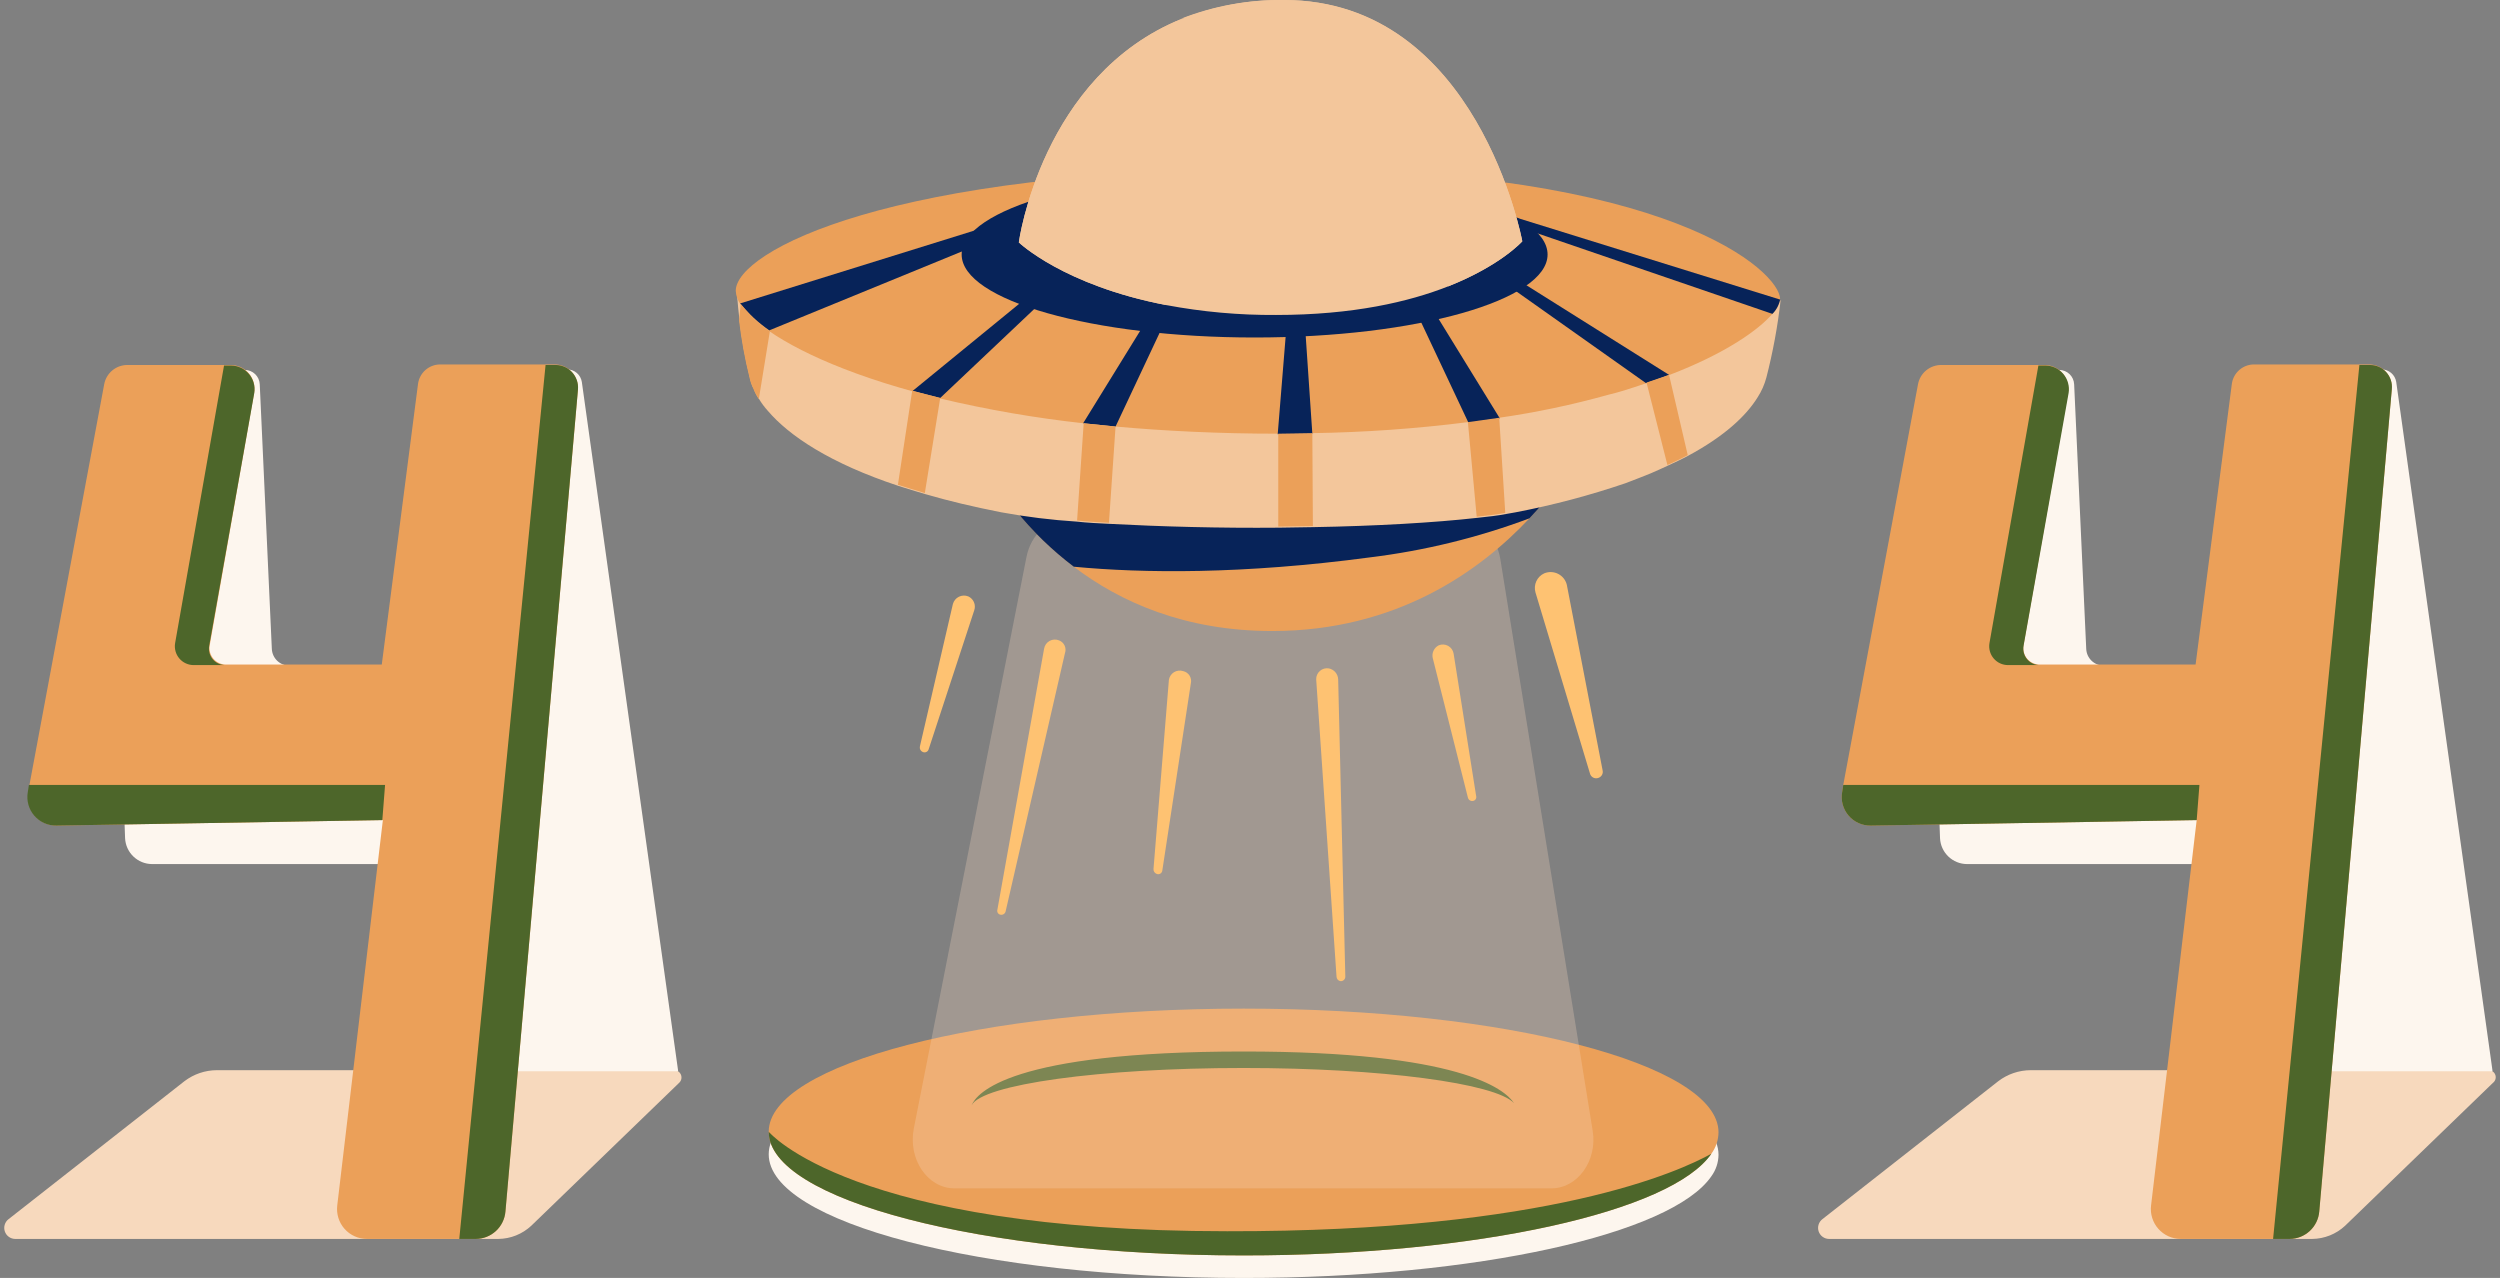 <svg width="313" height="160" viewBox="0 0 313 160" fill="none" xmlns="http://www.w3.org/2000/svg">
<rect x="0" y="0" width="313" height="160" fill="#808080" stroke="none"/>
<g clip-path="url(#clip0_0_363)">
<path d="M96.243 144.516C96.243 136.052 122.875 129.102 155.701 129.102C188.526 129.102 215.158 136.052 215.158 144.585C215.146 145.551 214.834 146.489 214.263 147.269C209.309 154.495 184.948 160 155.701 160C122.875 160 96.243 153.05 96.243 144.516Z" fill="#FDF6EE"/>
<path d="M84.409 133.987H27.154C25.687 133.991 24.261 134.474 23.094 135.364L1.073 152.637C0.844 152.811 0.677 153.053 0.592 153.328C0.508 153.603 0.511 153.897 0.602 154.17C0.693 154.442 0.867 154.68 1.099 154.849C1.332 155.018 1.611 155.111 1.898 155.114H62.388C63.922 155.099 65.395 154.51 66.517 153.462L85.028 135.57C85.163 135.446 85.257 135.283 85.299 135.104C85.34 134.926 85.326 134.738 85.259 134.567C85.192 134.396 85.075 134.25 84.924 134.146C84.772 134.043 84.593 133.987 84.409 133.987V133.987Z" fill="#F7D9BD"/>
<path d="M311.57 133.987H254.246C252.779 133.991 251.353 134.474 250.186 135.364L228.165 152.637C227.937 152.811 227.769 153.053 227.684 153.328C227.6 153.603 227.604 153.897 227.694 154.17C227.785 154.442 227.959 154.68 228.191 154.849C228.424 155.018 228.703 155.111 228.99 155.114H289.48C291.014 155.099 292.487 154.51 293.609 153.462L312.12 135.57C312.267 135.457 312.375 135.301 312.428 135.123C312.481 134.945 312.477 134.755 312.416 134.58C312.355 134.405 312.241 134.254 312.089 134.147C311.937 134.041 311.755 133.985 311.57 133.987V133.987Z" fill="#F7D9BD"/>
<path d="M96.243 141.695C96.243 133.231 122.875 126.28 155.7 126.28C188.526 126.28 215.157 133.231 215.157 141.764C215.146 142.73 214.833 143.668 214.263 144.448C209.308 151.673 184.947 157.179 155.7 157.179C122.875 157.179 96.243 150.228 96.243 141.695Z" fill="#EBA059"/>
<path d="M214.263 144.448C209.308 151.673 185.016 157.179 155.7 157.179C122.875 157.179 96.243 150.228 96.243 141.695C96.243 141.695 106.565 154.151 153.636 154.151C194.1 154.22 210.409 146.581 214.263 144.448Z" fill="#4D662A"/>
<path d="M189.558 138.117C187.287 135.639 172.974 133.712 155.701 133.712C137.671 133.712 122.944 135.777 121.637 138.392C122.256 136.878 126.385 131.648 155.701 131.648C182.677 131.648 188.389 136.327 189.558 138.117Z" fill="#4D662A"/>
<path d="M84.89 133.988L72.847 47.83C72.78 47.386 72.556 46.981 72.214 46.69C71.873 46.4 71.437 46.242 70.989 46.247H54.748C54.481 46.248 54.216 46.307 53.973 46.419C53.73 46.53 53.513 46.692 53.337 46.894C53.162 47.096 53.031 47.333 52.954 47.589C52.877 47.845 52.855 48.115 52.89 48.38L56.95 80.93C56.99 81.233 56.964 81.54 56.874 81.831C56.785 82.123 56.634 82.392 56.432 82.62C56.23 82.848 55.981 83.031 55.702 83.154C55.424 83.278 55.122 83.341 54.817 83.339H36.237C35.675 83.342 35.133 83.13 34.724 82.746C34.314 82.362 34.067 81.835 34.035 81.274L32.52 48.105C32.497 47.626 32.292 47.174 31.946 46.842C31.601 46.509 31.142 46.321 30.663 46.316H15.454C15.203 46.311 14.953 46.358 14.721 46.453C14.489 46.55 14.279 46.692 14.104 46.873C13.93 47.054 13.795 47.269 13.707 47.505C13.62 47.74 13.582 47.992 13.596 48.243L15.661 104.947C15.702 105.815 16.075 106.634 16.702 107.236C17.329 107.838 18.163 108.176 19.033 108.181H60.391L63.625 134.125H84.89V133.988Z" fill="#FDF6EE"/>
<path d="M312.052 133.987L300.009 47.83C299.943 47.386 299.718 46.981 299.377 46.69C299.035 46.399 298.6 46.242 298.151 46.247H281.911C281.643 46.248 281.379 46.307 281.136 46.419C280.892 46.53 280.676 46.692 280.5 46.894C280.324 47.096 280.193 47.333 280.116 47.589C280.039 47.845 280.017 48.115 280.053 48.38L284.113 80.93C284.152 81.233 284.126 81.54 284.037 81.831C283.947 82.123 283.796 82.392 283.594 82.62C283.392 82.848 283.143 83.031 282.865 83.154C282.586 83.278 282.284 83.341 281.979 83.339H263.399C262.837 83.342 262.296 83.13 261.886 82.746C261.476 82.362 261.23 81.835 261.197 81.274L259.683 48.105C259.659 47.626 259.454 47.174 259.109 46.842C258.763 46.509 258.304 46.321 257.825 46.316H242.685C242.434 46.311 242.184 46.358 241.952 46.453C241.72 46.549 241.51 46.692 241.335 46.873C241.161 47.054 241.026 47.269 240.938 47.505C240.851 47.74 240.813 47.992 240.827 48.242L242.892 104.947C242.933 105.815 243.306 106.634 243.934 107.236C244.561 107.837 245.395 108.176 246.264 108.181H287.622L290.857 134.125H312.052V133.987Z" fill="#FDF6EE"/>
<path d="M72.365 48.724L63.282 151.673C63.206 152.608 62.782 153.48 62.093 154.117C61.405 154.754 60.503 155.11 59.566 155.114H45.94C45.41 155.114 44.886 155.002 44.403 154.784C43.919 154.566 43.488 154.249 43.137 153.852C42.785 153.455 42.522 152.988 42.365 152.482C42.208 151.976 42.16 151.442 42.224 150.916L47.935 102.676L7.128 103.364C6.6 103.373 6.078 103.265 5.597 103.048C5.117 102.832 4.69 102.511 4.348 102.11C4.006 101.708 3.757 101.236 3.619 100.728C3.481 100.219 3.457 99.686 3.549 99.166L3.687 98.272L13.046 48.105C13.172 47.43 13.53 46.82 14.057 46.38C14.585 45.941 15.249 45.699 15.936 45.696H28.942C29.368 45.703 29.788 45.802 30.172 45.985C30.557 46.168 30.898 46.432 31.172 46.758C31.446 47.084 31.646 47.465 31.761 47.876C31.875 48.286 31.899 48.716 31.832 49.137L26.258 80.793C26.206 81.091 26.22 81.398 26.3 81.691C26.38 81.983 26.524 82.255 26.721 82.485C26.919 82.715 27.165 82.899 27.442 83.023C27.719 83.147 28.02 83.207 28.323 83.201H47.798L52.34 48.036C52.435 47.372 52.765 46.764 53.27 46.322C53.775 45.88 54.422 45.634 55.092 45.627H69.613C69.997 45.65 70.373 45.747 70.719 45.915C71.066 46.083 71.376 46.317 71.631 46.605C71.887 46.892 72.083 47.228 72.209 47.591C72.335 47.955 72.388 48.34 72.365 48.724V48.724Z" fill="#EBA059"/>
<path d="M48.211 98.272L47.867 102.676L7.059 103.364C6.532 103.373 6.009 103.265 5.528 103.048C5.048 102.832 4.621 102.511 4.279 102.11C3.937 101.708 3.688 101.236 3.55 100.728C3.412 100.219 3.388 99.686 3.48 99.166L3.618 98.272H48.211Z" fill="#4D662A"/>
<path d="M72.365 48.724L63.281 151.673C63.205 152.608 62.782 153.48 62.093 154.117C61.405 154.754 60.503 155.11 59.565 155.114H57.501L68.305 45.696H69.612C69.995 45.705 70.372 45.792 70.72 45.951C71.068 46.11 71.38 46.337 71.637 46.621C71.895 46.904 72.092 47.236 72.217 47.598C72.342 47.959 72.393 48.343 72.365 48.724Z" fill="#4D662A"/>
<path d="M26.191 80.861C26.138 81.16 26.152 81.467 26.232 81.76C26.312 82.052 26.456 82.323 26.654 82.554C26.851 82.784 27.097 82.968 27.374 83.092C27.651 83.215 27.952 83.276 28.255 83.27H24.264C23.92 83.272 23.579 83.199 23.266 83.055C22.953 82.912 22.675 82.702 22.452 82.439C22.229 82.177 22.066 81.869 21.975 81.537C21.884 81.205 21.866 80.857 21.924 80.517L28.049 45.765H28.943C29.369 45.772 29.789 45.871 30.173 46.054C30.558 46.237 30.899 46.5 31.173 46.827C31.447 47.153 31.648 47.534 31.762 47.944C31.876 48.355 31.9 48.785 31.834 49.206L26.191 80.861Z" fill="#4D662A"/>
<path d="M299.455 48.724L290.371 151.673C290.295 152.608 289.871 153.48 289.183 154.117C288.495 154.754 287.593 155.11 286.655 155.114H273.03C272.5 155.114 271.976 155.002 271.492 154.784C271.009 154.566 270.578 154.249 270.226 153.852C269.875 153.455 269.612 152.988 269.455 152.482C269.297 151.976 269.249 151.442 269.314 150.916L275.025 102.676L234.217 103.364C233.69 103.373 233.167 103.265 232.687 103.048C232.206 102.832 231.78 102.511 231.438 102.11C231.095 101.708 230.846 101.236 230.708 100.728C230.57 100.219 230.547 99.686 230.639 99.166L230.776 98.272L240.135 48.105C240.262 47.43 240.619 46.82 241.147 46.38C241.675 45.941 242.339 45.699 243.026 45.696H256.032C256.458 45.703 256.877 45.802 257.262 45.985C257.647 46.168 257.987 46.432 258.261 46.758C258.535 47.084 258.736 47.465 258.85 47.876C258.964 48.286 258.989 48.716 258.922 49.137L253.348 80.793C253.295 81.091 253.31 81.398 253.39 81.691C253.47 81.983 253.613 82.255 253.811 82.485C254.008 82.715 254.254 82.899 254.531 83.023C254.808 83.147 255.109 83.208 255.413 83.201H274.888L279.43 48.036C279.525 47.372 279.855 46.764 280.36 46.322C280.865 45.88 281.511 45.634 282.182 45.627H296.702C297.091 45.638 297.473 45.727 297.825 45.891C298.177 46.054 298.492 46.289 298.75 46.579C299.008 46.869 299.204 47.209 299.325 47.578C299.446 47.947 299.491 48.337 299.455 48.724Z" fill="#EBA059"/>
<path d="M275.369 98.272L275.025 102.676L234.217 103.364C233.69 103.373 233.167 103.265 232.687 103.048C232.206 102.832 231.78 102.511 231.438 102.11C231.095 101.708 230.846 101.236 230.708 100.728C230.57 100.219 230.547 99.686 230.639 99.166L230.776 98.272H275.369Z" fill="#4D662A"/>
<path d="M299.456 48.724L290.372 151.673C290.296 152.608 289.872 153.48 289.184 154.117C288.496 154.754 287.594 155.11 286.656 155.114H284.591L295.396 45.696H296.703C297.089 45.693 297.472 45.772 297.826 45.926C298.18 46.081 298.497 46.309 298.757 46.595C299.016 46.881 299.213 47.218 299.333 47.585C299.454 47.952 299.496 48.34 299.456 48.724Z" fill="#4D662A"/>
<path d="M253.348 80.861C253.295 81.16 253.309 81.467 253.389 81.76C253.469 82.052 253.613 82.323 253.81 82.554C254.008 82.784 254.254 82.968 254.531 83.092C254.808 83.216 255.109 83.276 255.412 83.27H251.421C251.076 83.272 250.736 83.199 250.423 83.055C250.11 82.912 249.832 82.702 249.609 82.439C249.386 82.177 249.223 81.869 249.132 81.537C249.041 81.205 249.023 80.857 249.081 80.517L255.206 45.765H256.1C256.526 45.772 256.946 45.871 257.33 46.054C257.715 46.237 258.056 46.501 258.33 46.827C258.604 47.153 258.805 47.534 258.919 47.944C259.033 48.355 259.057 48.785 258.991 49.206L253.348 80.861Z" fill="#4D662A"/>
<path opacity="0.28" d="M128.52 69.711L114.413 141.28C113.656 145.134 116.133 148.781 119.505 148.781H194.239C197.543 148.781 200.02 145.271 199.401 141.555L187.839 69.986C187.358 67.096 185.224 65.031 182.678 65.031H133.681C131.204 64.963 129.07 66.958 128.52 69.711Z" fill="#F7D9BD"/>
<path d="M192.245 74.186L199.058 96.827C199.084 96.941 199.136 97.048 199.209 97.14C199.282 97.232 199.374 97.307 199.479 97.36C199.584 97.412 199.7 97.441 199.817 97.444C199.934 97.447 200.051 97.424 200.159 97.377C200.344 97.305 200.496 97.167 200.585 96.989C200.674 96.81 200.694 96.606 200.64 96.414L196.167 73.223C196.097 72.93 195.963 72.656 195.777 72.42C195.591 72.184 195.356 71.99 195.088 71.853C194.82 71.716 194.526 71.638 194.225 71.625C193.924 71.612 193.625 71.664 193.346 71.778C192.902 71.979 192.547 72.333 192.344 72.776C192.142 73.219 192.107 73.719 192.245 74.186Z" fill="#FEC272"/>
<path d="M179.376 82.375L183.78 99.854C183.796 99.927 183.827 99.997 183.871 100.058C183.914 100.119 183.97 100.171 184.035 100.209C184.099 100.248 184.171 100.273 184.246 100.283C184.32 100.293 184.396 100.287 184.468 100.267C184.532 100.25 184.592 100.22 184.644 100.179C184.696 100.139 184.74 100.088 184.772 100.03C184.804 99.972 184.824 99.909 184.831 99.843C184.838 99.777 184.832 99.711 184.812 99.647L181.991 81.824C181.956 81.623 181.877 81.432 181.759 81.266C181.641 81.1 181.487 80.962 181.309 80.863C181.131 80.764 180.933 80.706 180.729 80.694C180.525 80.681 180.322 80.715 180.133 80.792C179.849 80.934 179.621 81.167 179.484 81.454C179.347 81.74 179.309 82.064 179.376 82.375Z" fill="#FEC272"/>
<path d="M121.983 76.388L116.272 93.799C116.251 93.876 116.214 93.947 116.162 94.008C116.111 94.068 116.047 94.117 115.975 94.15C115.902 94.183 115.823 94.199 115.744 94.198C115.664 94.197 115.586 94.178 115.515 94.143C115.386 94.086 115.281 93.987 115.219 93.861C115.156 93.735 115.139 93.592 115.171 93.455L119.3 75.631C119.352 75.435 119.446 75.251 119.575 75.094C119.703 74.936 119.864 74.807 120.046 74.716C120.228 74.625 120.428 74.573 120.631 74.565C120.835 74.557 121.038 74.592 121.226 74.668C121.542 74.811 121.794 75.066 121.934 75.383C122.073 75.701 122.091 76.059 121.983 76.388Z" fill="#FEC272"/>
<path d="M133.338 81.755L125.906 114.099C125.89 114.172 125.859 114.242 125.815 114.303C125.771 114.364 125.715 114.415 125.651 114.454C125.586 114.493 125.515 114.518 125.44 114.528C125.366 114.538 125.29 114.532 125.217 114.512C125.154 114.495 125.094 114.465 125.042 114.424C124.989 114.384 124.946 114.333 124.914 114.275C124.882 114.217 124.862 114.154 124.855 114.088C124.848 114.022 124.854 113.956 124.873 113.892L130.723 81.205C130.757 81.004 130.837 80.813 130.955 80.647C131.073 80.48 131.226 80.343 131.405 80.244C131.583 80.145 131.781 80.087 131.985 80.075C132.188 80.062 132.392 80.096 132.581 80.172C132.889 80.285 133.141 80.514 133.282 80.809C133.424 81.105 133.444 81.445 133.338 81.755Z" fill="#FEC272"/>
<path d="M149.097 85.538L145.519 109.004C145.509 109.081 145.482 109.155 145.44 109.219C145.398 109.284 145.341 109.339 145.275 109.378C145.209 109.418 145.134 109.442 145.057 109.449C144.98 109.456 144.903 109.445 144.831 109.417C144.702 109.375 144.592 109.291 144.517 109.179C144.442 109.067 144.407 108.933 144.418 108.798L146.345 85.125C146.375 84.927 146.447 84.739 146.558 84.572C146.668 84.405 146.814 84.265 146.984 84.16C147.154 84.055 147.345 83.989 147.544 83.965C147.742 83.942 147.944 83.962 148.134 84.024C148.297 84.06 148.451 84.128 148.587 84.224C148.724 84.319 148.84 84.441 148.93 84.581C149.019 84.722 149.08 84.879 149.109 85.043C149.137 85.207 149.134 85.375 149.097 85.538Z" fill="#FEC272"/>
<path d="M167.539 85.059L168.434 122.289C168.433 122.367 168.415 122.443 168.383 122.514C168.351 122.585 168.304 122.648 168.245 122.7C168.187 122.752 168.119 122.791 168.045 122.815C167.971 122.839 167.892 122.847 167.815 122.839C167.684 122.816 167.565 122.749 167.477 122.649C167.389 122.549 167.339 122.422 167.333 122.289L164.787 85.059C164.781 84.859 164.82 84.659 164.901 84.476C164.981 84.292 165.102 84.129 165.253 83.997C165.404 83.865 165.583 83.769 165.776 83.715C165.969 83.66 166.172 83.65 166.37 83.683C166.691 83.747 166.981 83.918 167.194 84.168C167.406 84.417 167.528 84.731 167.539 85.059Z" fill="#FEC272"/>
<path d="M96.039 51.27C95.346 50.458 94.767 49.555 94.318 48.587L92.736 37.989L96.383 41.361L96.039 51.27Z" fill="#4D662A"/>
<path d="M198.712 54.849C196.781 58.516 194.349 61.898 191.487 64.896C185.293 71.502 174.833 79.004 159.281 79.004C148.339 79.004 140.219 75.356 134.438 70.952C128.997 66.837 124.65 61.449 121.776 55.262L198.712 54.849Z" fill="#EBA059"/>
<path d="M198.712 54.849C196.781 58.516 194.349 61.898 191.487 64.896C185.05 67.306 178.352 68.946 171.53 69.782C155.565 71.915 143.109 71.778 134.438 70.952C128.997 66.837 124.65 61.449 121.776 55.262L198.712 54.849Z" fill="#072359"/>
<path d="M222.936 37.576C222.567 40.848 221.969 44.091 221.147 47.279C220.913 48.158 220.542 48.994 220.046 49.757C218.601 52.096 215.848 54.643 211.375 57.051C210.618 57.464 209.723 57.877 208.829 58.29C208.14 58.634 207.452 58.909 206.695 59.253C205.663 59.666 204.631 60.079 203.53 60.492C199.032 62.024 194.433 63.243 189.767 64.139C189.354 64.208 189.01 64.277 188.597 64.346C187.564 64.552 186.326 64.69 185.018 64.827C179.513 65.447 172.218 65.86 164.442 65.997C162.997 65.997 161.552 66.066 160.107 66.066C152.743 66.135 145.311 65.928 138.843 65.584C137.466 65.516 136.09 65.447 134.851 65.309C131.665 65.107 128.494 64.716 125.355 64.139C121.845 63.451 118.679 62.694 115.858 61.868C114.688 61.524 113.587 61.18 112.486 60.836C103.953 58.015 98.792 54.574 96.108 51.408C95.72 50.984 95.375 50.523 95.076 50.032C94.793 49.626 94.562 49.187 94.387 48.724C94.166 48.289 94.004 47.826 93.906 47.348C93.319 44.992 92.882 42.602 92.598 40.191C92.323 37.92 92.254 36.406 92.254 36.406L157.629 41.292L223.005 37.645L222.936 37.576Z" fill="#F3C69B"/>
<path d="M222.867 37.438C222.749 38.144 222.412 38.793 221.904 39.297C220.183 41.292 216.054 44.251 209.035 46.935C208.14 47.279 207.177 47.623 206.145 47.967C205.663 48.105 205.181 48.312 204.7 48.449C203.667 48.793 202.566 49.137 201.397 49.413C196.899 50.673 192.325 51.639 187.702 52.303C186.463 52.509 185.156 52.716 183.78 52.853C177.318 53.672 170.817 54.131 164.305 54.23C162.928 54.23 161.483 54.298 160.038 54.298H159.969C152.606 54.298 145.793 53.954 139.668 53.404C138.292 53.266 136.916 53.129 135.608 52.991C129.586 52.328 123.611 51.294 117.716 49.894C116.546 49.619 115.376 49.275 114.275 49C104.022 46.178 97.278 42.669 94.181 39.778C93.639 39.283 93.155 38.729 92.736 38.127C92.361 37.629 92.145 37.029 92.116 36.406C92.116 31.52 111.385 21.129 160.313 21.129C209.242 21.06 222.867 34.066 222.867 37.438Z" fill="#EBA059"/>
<path d="M132.099 26.703L96.314 41.361C94.949 40.411 93.722 39.276 92.667 37.989L130.929 26.084L132.099 26.703Z" fill="#072359"/>
<path d="M222.868 37.507C222.73 38.186 222.395 38.808 221.904 39.297L185.156 26.703L186.326 26.153L222.868 37.507Z" fill="#072359"/>
<path d="M138.154 30.488L117.716 49.825C116.546 49.55 115.376 49.206 114.275 48.931L136.916 30.419L138.154 30.488Z" fill="#072359"/>
<path d="M149.372 32.759L139.669 53.404C138.292 53.266 136.916 53.129 135.609 52.991L148.133 32.69L149.372 32.759Z" fill="#072359"/>
<path d="M187.771 52.372C186.532 52.578 185.156 52.785 183.848 52.922L174.352 32.759L175.659 32.69L187.771 52.372Z" fill="#072359"/>
<path d="M164.304 54.298C162.928 54.298 161.483 54.367 160.038 54.367H159.969L161.62 34.066L162.928 33.998L164.304 54.298Z" fill="#072359"/>
<path d="M208.966 46.935C208.072 47.279 207.108 47.623 206.076 47.967L181.371 30.488L182.679 30.419L208.966 46.935Z" fill="#072359"/>
<path d="M164.374 65.86C162.929 65.86 161.483 65.928 160.038 65.928V54.298L164.305 54.23L164.374 65.86Z" fill="#EBA059"/>
<path d="M188.459 64.208C187.358 64.415 186.188 64.552 184.881 64.69L183.78 52.853L187.702 52.303L188.459 64.208Z" fill="#EBA059"/>
<path d="M211.306 56.982C210.549 57.395 209.654 57.808 208.76 58.221L206.145 47.899L208.966 46.935L211.306 56.982Z" fill="#EBA059"/>
<path d="M139.668 53.404L138.842 65.447C137.466 65.378 136.09 65.309 134.851 65.171L135.677 52.991L139.668 53.404Z" fill="#EBA059"/>
<path d="M117.716 49.825L115.789 61.731C114.619 61.387 113.518 61.042 112.417 60.698L114.206 48.931L117.716 49.825Z" fill="#EBA059"/>
<path d="M96.383 41.499L95.006 49.963C94.724 49.557 94.493 49.118 94.318 48.656C94.097 48.22 93.935 47.757 93.837 47.279C93.249 44.924 92.813 42.533 92.529 40.122L92.736 38.058C92.736 38.058 93.905 39.434 94.387 39.916C94.8 40.329 96.383 41.499 96.383 41.499Z" fill="#EBA059"/>
<path d="M157.078 42.255C177.336 42.255 193.757 37.603 193.757 31.864C193.757 26.125 177.336 21.473 157.078 21.473C136.821 21.473 120.399 26.125 120.399 31.864C120.399 37.603 136.821 42.255 157.078 42.255Z" fill="#072359"/>
<path d="M190.592 30.213C190.592 30.213 187.909 33.241 181.302 35.856C176.416 37.782 169.397 39.434 159.763 39.434C155.146 39.465 150.537 39.05 145.999 38.195C133.131 35.718 127.557 30.35 127.557 30.35C127.557 30.35 130.378 9.43 147.995 2.342C152.071 0.745 156.418 -0.049 160.795 0.002C185.018 0.002 190.592 30.213 190.592 30.213Z" fill="#F3C69B"/>
<path d="M145.999 38.195C133.131 35.718 127.557 30.35 127.557 30.35C127.557 30.35 130.378 9.43 147.995 2.342C144.554 5.232 141.182 11.013 140.632 20.441C140.081 27.46 141.733 33.309 145.999 38.195Z" fill="#F3C69B"/>
<path d="M190.592 30.213C190.592 30.213 187.909 33.241 181.302 35.856C180.613 33.362 179.739 30.924 178.687 28.561C178.687 28.561 172.218 29.938 169.328 23.813C166.438 17.688 173.388 13.284 173.388 13.284C173.388 13.284 171.737 7.985 163.204 4.544C154.67 1.103 147.858 2.342 147.858 2.342C151.934 0.745 156.28 -0.049 160.657 0.002C185.018 0.002 190.592 30.213 190.592 30.213Z" fill="#F3C69B"/>
<path d="M162.859 17.275C163.885 17.275 164.717 16.474 164.717 15.486C164.717 14.498 163.885 13.697 162.859 13.697C161.833 13.697 161.001 14.498 161.001 15.486C161.001 16.474 161.833 17.275 162.859 17.275Z" fill="#F3C69B"/>
<path d="M156.391 18.996C157.189 18.996 157.836 18.38 157.836 17.619C157.836 16.859 157.189 16.243 156.391 16.243C155.593 16.243 154.946 16.859 154.946 17.619C154.946 18.38 155.593 18.996 156.391 18.996Z" fill="#F3C69B"/>
<path d="M160.726 28.286C162.284 28.286 163.547 27.053 163.547 25.533C163.547 24.013 162.284 22.781 160.726 22.781C159.168 22.781 157.904 24.013 157.904 25.533C157.904 27.053 159.168 28.286 160.726 28.286Z" fill="#F3C69B"/>
</g>
<defs>
<clipPath id="clip0_0_363">
<rect width="311.935" height="160" fill="white" transform="translate(0.532)"/>
</clipPath>
</defs>
</svg>
